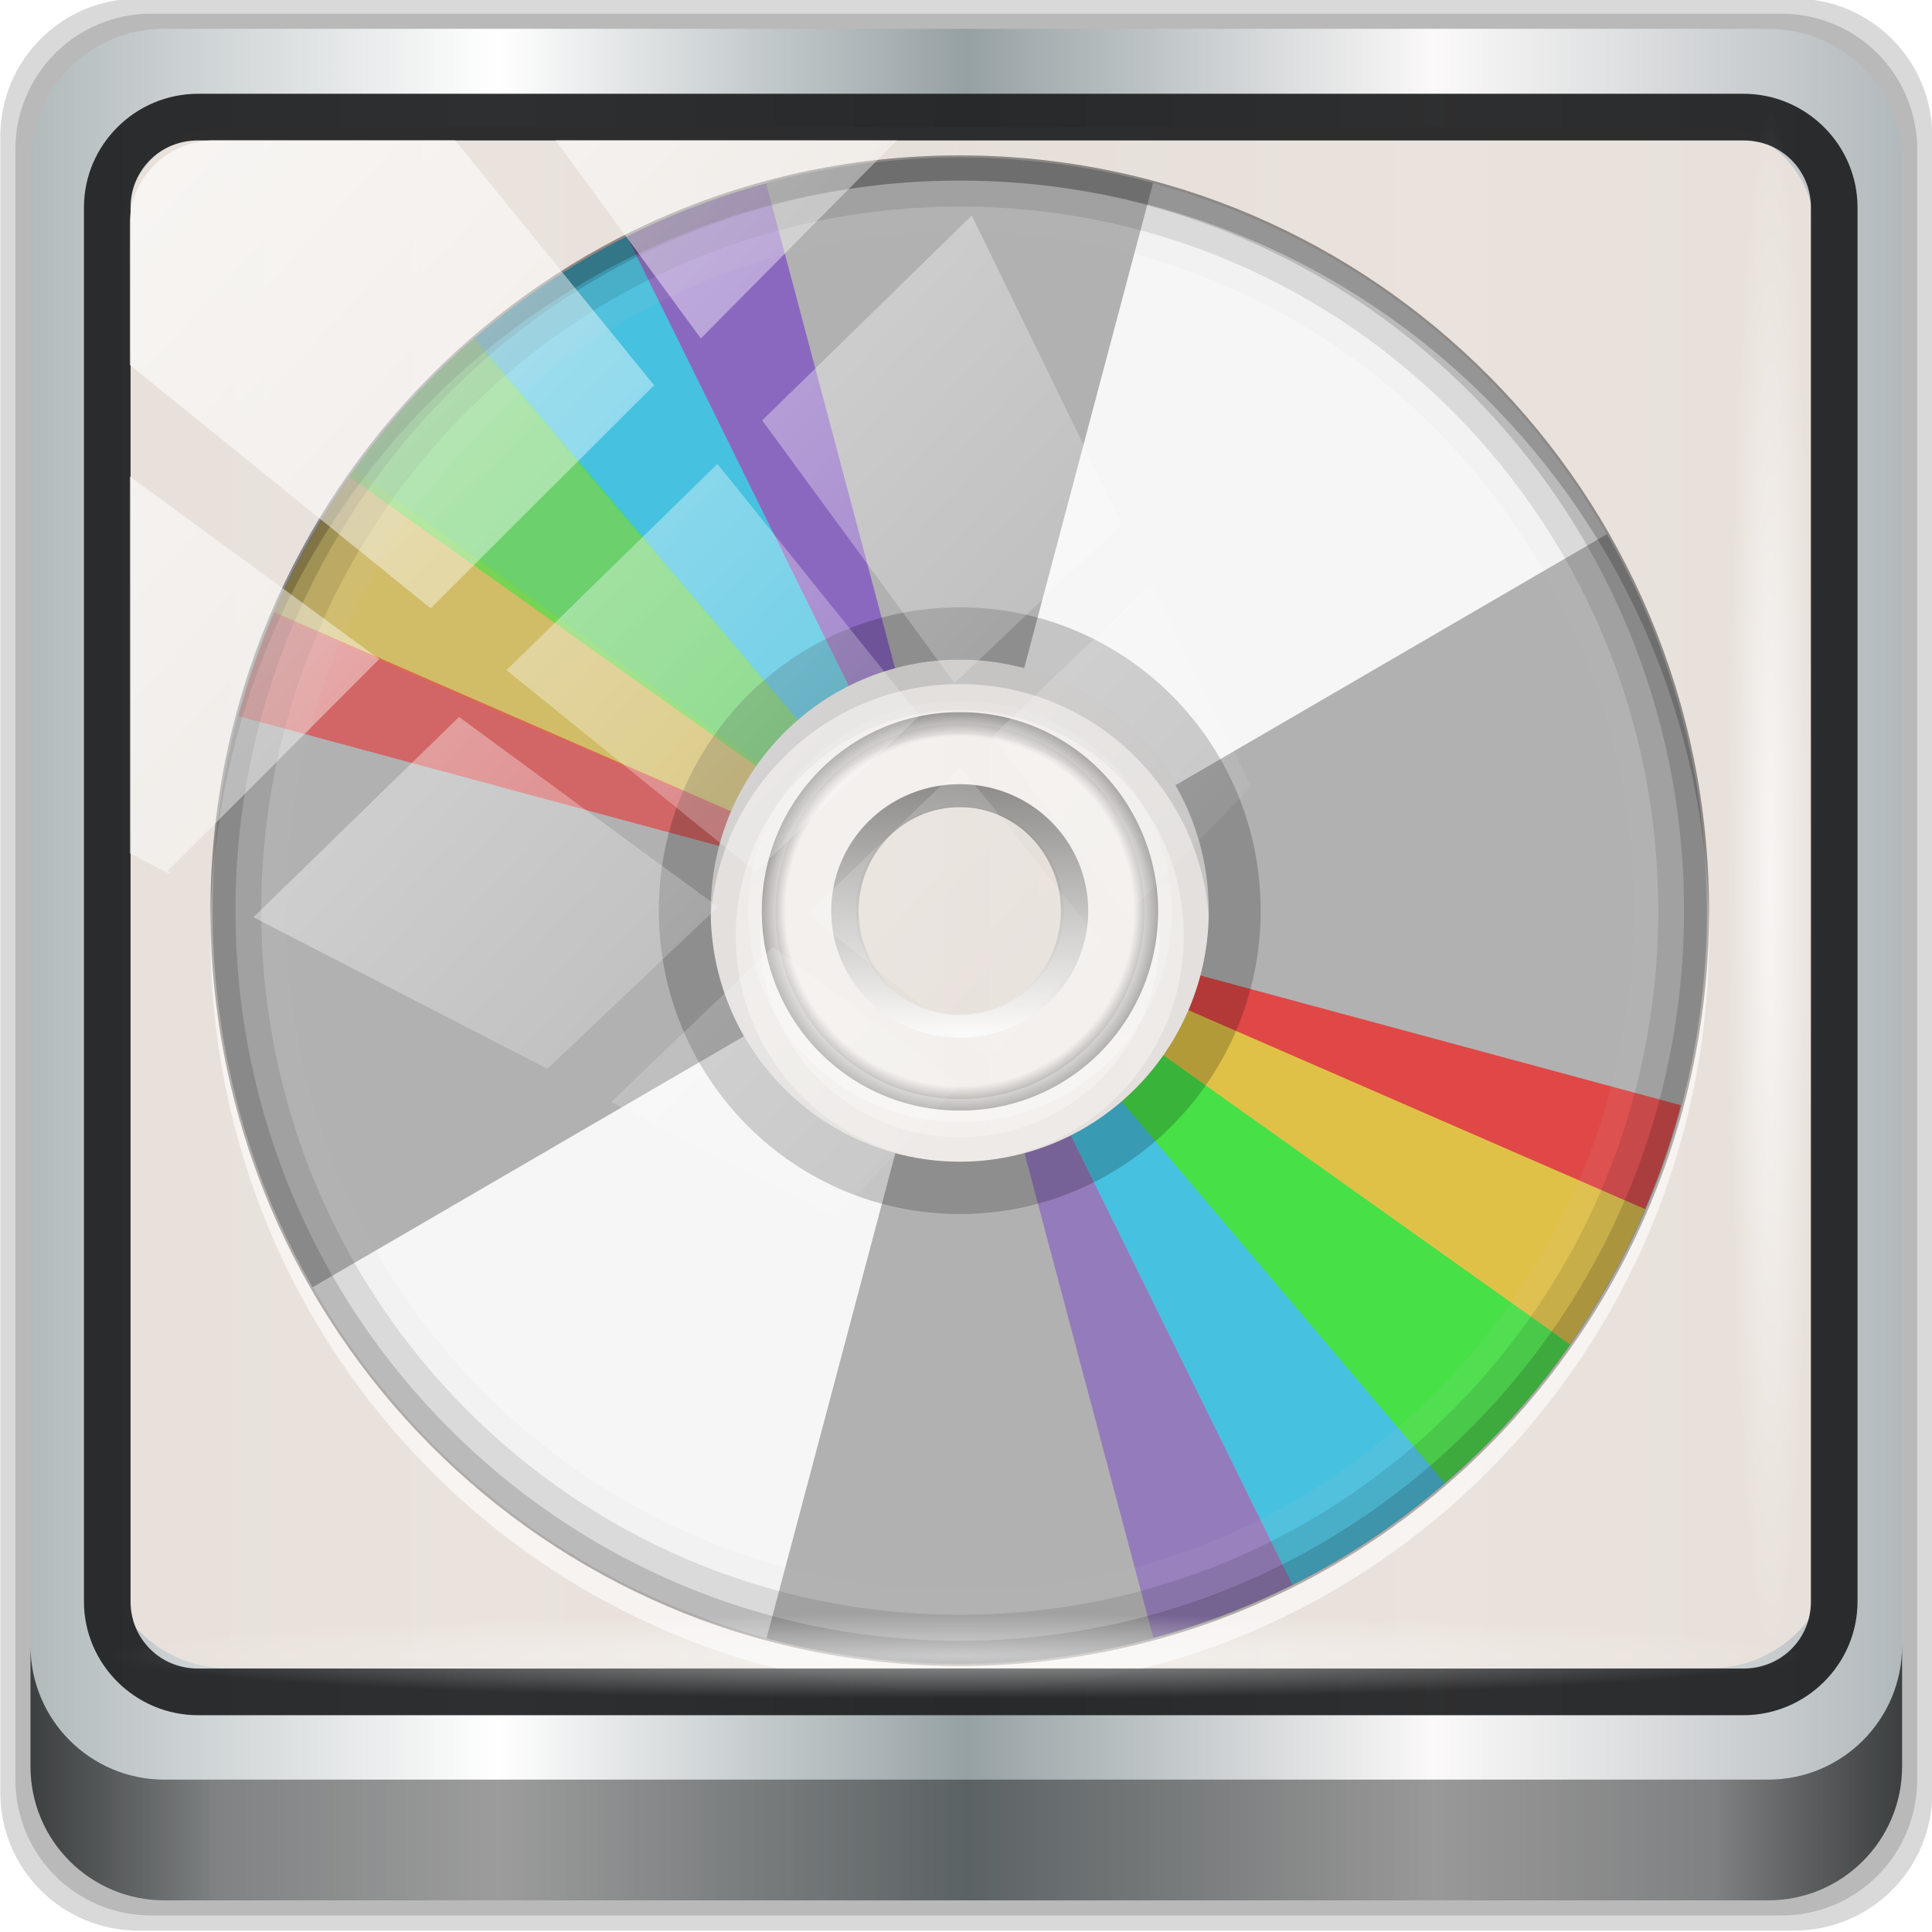 <?xml version="1.0" encoding="UTF-8" standalone="no"?>
<!-- Created with Inkscape (http://www.inkscape.org/) -->

<svg
   xmlns:dc="http://purl.org/dc/elements/1.1/"
   xmlns:cc="http://creativecommons.org/ns#"
   xmlns:rdf="http://www.w3.org/1999/02/22-rdf-syntax-ns#"
   xmlns:svg="http://www.w3.org/2000/svg"
   xmlns="http://www.w3.org/2000/svg"
   xmlns:xlink="http://www.w3.org/1999/xlink"
   xmlns:sodipodi="http://sodipodi.sourceforge.net/DTD/sodipodi-0.dtd"
   xmlns:inkscape="http://www.inkscape.org/namespaces/inkscape"
   width="96"
   height="96"
   id="svg5023"
   version="1.1"
   inkscape:version="0.92.2 5c3e80d, 2017-08-06"
   sodipodi:docname="blank-cd.svg">
  <defs
     id="defs5025">
    <linearGradient
       id="linearGradient5700">
      <stop
         id="stop5702"
         offset="0"
         style="stop-color:#ffffff;stop-opacity:0;" />
      <stop
         style="stop-color:#ffffff;stop-opacity:0.851;"
         offset="0.037"
         id="stop5704" />
      <stop
         id="stop5706"
         offset="0.065"
         style="stop-color:#ffffff;stop-opacity:0;" />
      <stop
         style="stop-color:#ffffff;stop-opacity:0;"
         offset="0.945"
         id="stop5712" />
      <stop
         style="stop-color:#ffffff;stop-opacity:0.851;"
         offset="0.966"
         id="stop5710" />
      <stop
         id="stop5708"
         offset="1"
         style="stop-color:#ffffff;stop-opacity:0;" />
    </linearGradient>
    <linearGradient
       inkscape:collect="always"
       xlink:href="#linearGradient3888-8-4-8-4-6-9-0-8-7-9"
       id="linearGradient4987"
       gradientUnits="userSpaceOnUse"
       gradientTransform="matrix(1.186,0,0,1.205,-42.22,-49.04)"
       x1="62"
       y1="8"
       x2="62"
       y2="68" />
    <linearGradient
       inkscape:collect="always"
       id="linearGradient3888-8-4-8-4-6-9-0-8-7-9">
      <stop
         style="stop-color:#ffffff;stop-opacity:1;"
         offset="0"
         id="stop3890-4-7-9-5-7-0-8-8-8-6" />
      <stop
         style="stop-color:#ffffff;stop-opacity:0;"
         offset="1"
         id="stop3892-5-8-2-8-3-3-3-06-4-4" />
    </linearGradient>
    <linearGradient
       id="linearGradient3921">
      <stop
         style="stop-color:#2cd5ff;stop-opacity:1;"
         offset="0"
         id="stop3923" />
      <stop
         style="stop-color:#004c75;stop-opacity:1;"
         offset="1"
         id="stop3925" />
    </linearGradient>
    <radialGradient
       inkscape:collect="always"
       xlink:href="#linearGradient4948"
       id="radialGradient4954"
       cx="48.944"
       cy="88.449"
       fx="48.944"
       fy="88.449"
       r="42.472"
       gradientTransform="matrix(1.067,0,0,0.038,-36.704,40.652)"
       gradientUnits="userSpaceOnUse" />
    <linearGradient
       inkscape:collect="always"
       id="linearGradient4948">
      <stop
         style="stop-color:#ffffff;stop-opacity:1;"
         offset="0"
         id="stop4950" />
      <stop
         style="stop-color:#ffffff;stop-opacity:0;"
         offset="1"
         id="stop4952" />
    </linearGradient>
    <linearGradient
       id="linearGradient4091-0-3-0-7">
      <stop
         style="stop-color:#ffffff;stop-opacity:1;"
         offset="0"
         id="stop4093-3-6-4-2" />
      <stop
         id="stop4099-6-1-8-3"
         offset="0.8"
         style="stop-color:#ffffff;stop-opacity:1;" />
      <stop
         style="stop-color:#ffffff;stop-opacity:0;"
         offset="1"
         id="stop4095-1-0-7-9" />
    </linearGradient>
    <linearGradient
       id="linearGradient3832-0-6-1-1">
      <stop
         style="stop-color:#000000;stop-opacity:1;"
         offset="0"
         id="stop3834-6-3-7-1" />
      <stop
         id="stop3872-2-4"
         offset="0.1"
         style="stop-color:#000000;stop-opacity:0.588;" />
      <stop
         style="stop-color:#000000;stop-opacity:0.588;"
         offset="0.9"
         id="stop3844-6-2-7-6" />
      <stop
         style="stop-color:#000000;stop-opacity:1;"
         offset="1"
         id="stop3836-5-0-2-9" />
    </linearGradient>
    <linearGradient
       inkscape:collect="always"
       xlink:href="#linearGradient6139-0"
       id="linearGradient3923"
       x1="6"
       y1="47"
       x2="90"
       y2="47"
       gradientUnits="userSpaceOnUse" />
    <linearGradient
       id="linearGradient6139-0">
      <stop
         id="stop6141-2"
         offset="0"
         style="stop-color:#b7b7b7;stop-opacity:1;" />
      <stop
         style="stop-color:#ffffff;stop-opacity:1;"
         offset="0.25"
         id="stop6151-0" />
      <stop
         style="stop-color:#9d9d9d;stop-opacity:1;"
         offset="0.5"
         id="stop6147-1" />
      <stop
         id="stop6149-4"
         offset="0.75"
         style="stop-color:#fafafa;stop-opacity:1;" />
      <stop
         id="stop6143-4"
         offset="1"
         style="stop-color:#b7b7b7;stop-opacity:1;" />
    </linearGradient>
    <linearGradient
       inkscape:collect="always"
       xlink:href="#linearGradient5700"
       id="linearGradient5698"
       gradientUnits="userSpaceOnUse"
       gradientTransform="matrix(1.135,0,0,1.134,-145.94,-34.869)"
       x1="6"
       y1="47"
       x2="90"
       y2="47" />
    <radialGradient
       inkscape:collect="always"
       xlink:href="#linearGradient3832-0-6-1-1-0"
       id="radialGradient4077-8"
       gradientUnits="userSpaceOnUse"
       cx="70.373"
       cy="79.209"
       fx="70.373"
       fy="79.209"
       r="2.791" />
    <linearGradient
       id="linearGradient3832-0-6-1-1-0">
      <stop
         style="stop-color:#000000;stop-opacity:1;"
         offset="0"
         id="stop3834-6-3-7-1-0" />
      <stop
         id="stop3872-2-4-2"
         offset="0.1"
         style="stop-color:#000000;stop-opacity:0.588;" />
      <stop
         style="stop-color:#000000;stop-opacity:0.588;"
         offset="0.9"
         id="stop3844-6-2-7-6-9" />
      <stop
         style="stop-color:#000000;stop-opacity:1;"
         offset="1"
         id="stop3836-5-0-2-9-5" />
    </linearGradient>
    <linearGradient
       x1="18"
       y1="72"
       x2="30"
       y2="72"
       id="linearGradient4048"
       xlink:href="#linearGradient4042"
       gradientUnits="userSpaceOnUse"
       gradientTransform="translate(-96,-48)" />
    <linearGradient
       id="linearGradient4042">
      <stop
         id="stop4044"
         style="stop-color:#ff9800;stop-opacity:1"
         offset="0" />
      <stop
         id="stop4046"
         style="stop-color:#ff4600;stop-opacity:1"
         offset="1" />
    </linearGradient>
    <linearGradient
       x1="24"
       y1="62"
       x2="24"
       y2="75"
       id="linearGradient4040"
       xlink:href="#linearGradient4034"
       gradientUnits="userSpaceOnUse" />
    <linearGradient
       id="linearGradient4034">
      <stop
         id="stop4036"
         style="stop-color:#ffffff;stop-opacity:1"
         offset="0" />
      <stop
         id="stop4038"
         style="stop-color:#ffffff;stop-opacity:0"
         offset="1" />
    </linearGradient>
    <linearGradient
       x1="18"
       y1="72"
       x2="30"
       y2="72"
       id="linearGradient4136"
       xlink:href="#linearGradient4180"
       gradientUnits="userSpaceOnUse"
       gradientTransform="translate(-96,-48)" />
    <linearGradient
       id="linearGradient4180">
      <stop
         id="stop4182"
         style="stop-color:#008eca;stop-opacity:1"
         offset="0" />
      <stop
         id="stop4184"
         style="stop-color:#35c3ff;stop-opacity:1"
         offset="1" />
    </linearGradient>
    <linearGradient
       x1="24"
       y1="62"
       x2="24"
       y2="75"
       id="linearGradient4138"
       xlink:href="#linearGradient4034"
       gradientUnits="userSpaceOnUse" />
    <linearGradient
       id="linearGradient3462">
      <stop
         id="stop3464"
         style="stop-color:#ffffff;stop-opacity:1"
         offset="0" />
      <stop
         id="stop3466"
         style="stop-color:#ffffff;stop-opacity:0"
         offset="1" />
    </linearGradient>
    <linearGradient
       x1="18"
       y1="72"
       x2="32"
       y2="72"
       id="linearGradient4156"
       xlink:href="#linearGradient4192"
       gradientUnits="userSpaceOnUse"
       gradientTransform="translate(-96,-48)" />
    <linearGradient
       id="linearGradient4192">
      <stop
         id="stop4194"
         style="stop-color:#ffdb5b;stop-opacity:1"
         offset="0" />
      <stop
         id="stop4196"
         style="stop-color:#26a4bc;stop-opacity:1"
         offset="1" />
    </linearGradient>
    <linearGradient
       x1="24"
       y1="62"
       x2="24"
       y2="75"
       id="linearGradient4158"
       xlink:href="#linearGradient4034"
       gradientUnits="userSpaceOnUse" />
    <linearGradient
       id="linearGradient3473">
      <stop
         id="stop3475"
         style="stop-color:#ffffff;stop-opacity:1"
         offset="0" />
      <stop
         id="stop3477"
         style="stop-color:#ffffff;stop-opacity:0"
         offset="1" />
    </linearGradient>
    <linearGradient
       x1="18"
       y1="72"
       x2="30"
       y2="72"
       id="linearGradient4176"
       xlink:href="#linearGradient4186"
       gradientUnits="userSpaceOnUse"
       gradientTransform="translate(-96,-48)" />
    <linearGradient
       id="linearGradient4186">
      <stop
         id="stop4188"
         style="stop-color:#a535c0;stop-opacity:1"
         offset="0" />
      <stop
         id="stop4190"
         style="stop-color:#732586;stop-opacity:1"
         offset="1" />
    </linearGradient>
    <linearGradient
       x1="24"
       y1="62"
       x2="24"
       y2="75"
       id="linearGradient4178"
       xlink:href="#linearGradient4034"
       gradientUnits="userSpaceOnUse" />
    <linearGradient
       id="linearGradient3484">
      <stop
         id="stop3486"
         style="stop-color:#ffffff;stop-opacity:1"
         offset="0" />
      <stop
         id="stop3488"
         style="stop-color:#ffffff;stop-opacity:0"
         offset="1" />
    </linearGradient>
    <linearGradient
       x1="18"
       y1="72"
       x2="30"
       y2="72"
       id="linearGradient4262"
       xlink:href="#linearGradient4364"
       gradientUnits="userSpaceOnUse"
       gradientTransform="translate(-96,-48)" />
    <linearGradient
       id="linearGradient4364">
      <stop
         id="stop4366"
         style="stop-color:#cccccc;stop-opacity:1"
         offset="0" />
      <stop
         id="stop4368"
         style="stop-color:#1a1a1a;stop-opacity:1"
         offset="1" />
    </linearGradient>
    <linearGradient
       x1="24"
       y1="62"
       x2="24"
       y2="75"
       id="linearGradient4264"
       xlink:href="#linearGradient4034"
       gradientUnits="userSpaceOnUse" />
    <linearGradient
       id="linearGradient3495">
      <stop
         id="stop3497"
         style="stop-color:#ffffff;stop-opacity:1"
         offset="0" />
      <stop
         id="stop3499"
         style="stop-color:#ffffff;stop-opacity:0"
         offset="1" />
    </linearGradient>
    <linearGradient
       x1="18"
       y1="72"
       x2="30"
       y2="72"
       id="linearGradient4266"
       xlink:href="#linearGradient4358"
       gradientUnits="userSpaceOnUse"
       gradientTransform="translate(-96,-48)" />
    <linearGradient
       id="linearGradient4358">
      <stop
         id="stop4360"
         style="stop-color:#71c837;stop-opacity:1"
         offset="0" />
      <stop
         id="stop4362"
         style="stop-color:#447821;stop-opacity:1"
         offset="1" />
    </linearGradient>
    <linearGradient
       x1="24"
       y1="62"
       x2="24"
       y2="75"
       id="linearGradient4268"
       xlink:href="#linearGradient4034"
       gradientUnits="userSpaceOnUse" />
    <linearGradient
       id="linearGradient3506">
      <stop
         id="stop3508"
         style="stop-color:#ffffff;stop-opacity:1"
         offset="0" />
      <stop
         id="stop3510"
         style="stop-color:#ffffff;stop-opacity:0"
         offset="1" />
    </linearGradient>
    <linearGradient
       x1="18"
       y1="72"
       x2="30"
       y2="72"
       id="linearGradient4270"
       xlink:href="#linearGradient4370"
       gradientUnits="userSpaceOnUse"
       gradientTransform="translate(-96,-48)" />
    <linearGradient
       id="linearGradient4370">
      <stop
         id="stop4372"
         style="stop-color:#2a7fff;stop-opacity:1"
         offset="0" />
      <stop
         id="stop4374"
         style="stop-color:#003380;stop-opacity:1"
         offset="1" />
    </linearGradient>
    <linearGradient
       x1="24"
       y1="62"
       x2="24"
       y2="75"
       id="linearGradient4272"
       xlink:href="#linearGradient4034"
       gradientUnits="userSpaceOnUse" />
    <linearGradient
       id="linearGradient3517">
      <stop
         id="stop3519"
         style="stop-color:#ffffff;stop-opacity:1"
         offset="0" />
      <stop
         id="stop3521"
         style="stop-color:#ffffff;stop-opacity:0"
         offset="1" />
    </linearGradient>
    <linearGradient
       x1="18"
       y1="72"
       x2="30"
       y2="72"
       id="linearGradient4274"
       xlink:href="#linearGradient4042"
       gradientUnits="userSpaceOnUse"
       gradientTransform="translate(-96,-48)" />
    <linearGradient
       id="linearGradient3524">
      <stop
         id="stop3526"
         style="stop-color:#ff9800;stop-opacity:1"
         offset="0" />
      <stop
         id="stop3528"
         style="stop-color:#ff4600;stop-opacity:1"
         offset="1" />
    </linearGradient>
    <linearGradient
       x1="24"
       y1="62"
       x2="24"
       y2="75"
       id="linearGradient4276"
       xlink:href="#linearGradient4034"
       gradientUnits="userSpaceOnUse" />
    <linearGradient
       id="linearGradient3531">
      <stop
         id="stop3533"
         style="stop-color:#ffffff;stop-opacity:1"
         offset="0" />
      <stop
         id="stop3535"
         style="stop-color:#ffffff;stop-opacity:0"
         offset="1" />
    </linearGradient>
    <linearGradient
       x1="18"
       y1="72"
       x2="30"
       y2="72"
       id="linearGradient4342"
       xlink:href="#linearGradient4180"
       gradientUnits="userSpaceOnUse"
       gradientTransform="translate(-96,-48)" />
    <linearGradient
       id="linearGradient3538">
      <stop
         id="stop3540"
         style="stop-color:#008eca;stop-opacity:1"
         offset="0" />
      <stop
         id="stop3542"
         style="stop-color:#35c3ff;stop-opacity:1"
         offset="1" />
    </linearGradient>
    <linearGradient
       x1="24"
       y1="62"
       x2="24"
       y2="75"
       id="linearGradient4344"
       xlink:href="#linearGradient4034"
       gradientUnits="userSpaceOnUse" />
    <linearGradient
       id="linearGradient3545">
      <stop
         id="stop3547"
         style="stop-color:#ffffff;stop-opacity:1"
         offset="0" />
      <stop
         id="stop3549"
         style="stop-color:#ffffff;stop-opacity:0"
         offset="1" />
    </linearGradient>
    <linearGradient
       x1="18"
       y1="72"
       x2="30"
       y2="72"
       id="linearGradient4346"
       xlink:href="#linearGradient4376"
       gradientUnits="userSpaceOnUse"
       gradientTransform="translate(-96,-48)" />
    <linearGradient
       id="linearGradient4376">
      <stop
         id="stop4378"
         style="stop-color:#deaa87;stop-opacity:1"
         offset="0" />
      <stop
         id="stop4380"
         style="stop-color:#784421;stop-opacity:1"
         offset="1" />
    </linearGradient>
    <linearGradient
       x1="24"
       y1="62"
       x2="24"
       y2="75"
       id="linearGradient4348"
       xlink:href="#linearGradient4034"
       gradientUnits="userSpaceOnUse" />
    <linearGradient
       id="linearGradient3556">
      <stop
         id="stop3558"
         style="stop-color:#ffffff;stop-opacity:1"
         offset="0" />
      <stop
         id="stop3560"
         style="stop-color:#ffffff;stop-opacity:0"
         offset="1" />
    </linearGradient>
    <linearGradient
       x1="18"
       y1="72"
       x2="30"
       y2="72"
       id="linearGradient4350"
       xlink:href="#linearGradient4364"
       gradientUnits="userSpaceOnUse"
       gradientTransform="translate(-96,-48)" />
    <linearGradient
       id="linearGradient3563">
      <stop
         id="stop3565"
         style="stop-color:#cccccc;stop-opacity:1"
         offset="0" />
      <stop
         id="stop3567"
         style="stop-color:#1a1a1a;stop-opacity:1"
         offset="1" />
    </linearGradient>
    <linearGradient
       x1="24"
       y1="62"
       x2="24"
       y2="75"
       id="linearGradient4352"
       xlink:href="#linearGradient4034"
       gradientUnits="userSpaceOnUse" />
    <linearGradient
       id="linearGradient3570">
      <stop
         id="stop3572"
         style="stop-color:#ffffff;stop-opacity:1"
         offset="0" />
      <stop
         id="stop3574"
         style="stop-color:#ffffff;stop-opacity:0"
         offset="1" />
    </linearGradient>
    <linearGradient
       x1="18"
       y1="72"
       x2="32"
       y2="72"
       id="linearGradient4156-4"
       xlink:href="#linearGradient4192-3"
       gradientUnits="userSpaceOnUse"
       gradientTransform="translate(-96,-48)" />
    <linearGradient
       id="linearGradient4192-3">
      <stop
         id="stop4194-3"
         style="stop-color:#ffdb5b;stop-opacity:1"
         offset="0" />
      <stop
         id="stop4196-5"
         style="stop-color:#26a4bc;stop-opacity:1"
         offset="1" />
    </linearGradient>
    <linearGradient
       x1="24"
       y1="62"
       x2="24"
       y2="75"
       id="linearGradient4158-1"
       xlink:href="#linearGradient4034-6"
       gradientUnits="userSpaceOnUse" />
    <linearGradient
       id="linearGradient4034-6">
      <stop
         id="stop4036-6"
         style="stop-color:#ffffff;stop-opacity:1"
         offset="0" />
      <stop
         id="stop4038-4"
         style="stop-color:#ffffff;stop-opacity:0"
         offset="1" />
    </linearGradient>
    <radialGradient
       inkscape:collect="always"
       xlink:href="#linearGradient4042"
       id="radialGradient4556"
       cx="14.693"
       cy="0.381"
       fx="14.693"
       fy="0.381"
       r="45.056"
       gradientTransform="matrix(1,0,0,0.936,0,2.425)"
       gradientUnits="userSpaceOnUse" />
    <linearGradient
       inkscape:collect="always"
       xlink:href="#linearGradient3362"
       id="linearGradient3366"
       gradientUnits="userSpaceOnUse"
       x1="25.22"
       y1="61.922"
       x2="94.568"
       y2="61.922" />
    <linearGradient
       id="linearGradient3362">
      <stop
         id="stop3364"
         style="stop-color:#4d4d4d;stop-opacity:1"
         offset="0" />
      <stop
         id="stop3366"
         style="stop-color:#ffffff;stop-opacity:1"
         offset="1" />
    </linearGradient>
    <radialGradient
       inkscape:collect="always"
       xlink:href="#linearGradient3342"
       id="radialGradient3368"
       gradientUnits="userSpaceOnUse"
       gradientTransform="matrix(1,0,0,0.838,0,10.06)"
       cx="59.894"
       cy="61.922"
       fx="59.894"
       fy="61.922"
       r="33.714" />
    <linearGradient
       id="linearGradient3342">
      <stop
         id="stop3344"
         style="stop-color:#000000;stop-opacity:0"
         offset="0" />
      <stop
         id="stop3350"
         style="stop-color:#000000;stop-opacity:0"
         offset="0.85" />
      <stop
         id="stop3346"
         style="stop-color:#000000;stop-opacity:1"
         offset="1" />
    </linearGradient>
    <linearGradient
       inkscape:collect="always"
       xlink:href="#linearGradient3330"
       id="linearGradient3370"
       gradientUnits="userSpaceOnUse"
       x1="26.18"
       y1="61.922"
       x2="93.608"
       y2="61.922" />
    <linearGradient
       id="linearGradient3330">
      <stop
         id="stop3332"
         style="stop-color:#ffffff;stop-opacity:0.203"
         offset="0" />
      <stop
         id="stop3334"
         style="stop-color:#ffffff;stop-opacity:0.68"
         offset="1" />
    </linearGradient>
    <clipPath
       id="clipPath4031">
      <path
         d="M 48,32 C 28.118,32 12,48.118 12,68 12,87.882 28.118,104 48,104 67.882,104 84,87.882 84,68 84,48.118 67.882,32 48,32 z m 0,24 c 6.627,0 12,5.373 12,12 0,6.627 -5.373,12 -12,12 -6.627,0 -12,-5.373 -12,-12 0,-6.627 5.373,-12 12,-12 z"
         inkscape:connector-curvature="0"
         id="path4033"
         style="fill:#bbb1bf;fill-opacity:1;stroke:none" />
    </clipPath>
    <filter
       x="-0.19"
       y="-0.171"
       width="1.381"
       height="1.341"
       color-interpolation-filters="sRGB"
       id="filter4035">
      <feGaussianBlur
         id="feGaussianBlur4037"
         stdDeviation="4.948" />
    </filter>
    <clipPath
       id="clipPath4187">
      <path
         d="m 48,102 c -19.882,0 -36,16.118 -36,36 0,19.882 16.118,36 36,36 19.882,0 36,-16.118 36,-36 0,-19.882 -16.118,-36 -36,-36 z m 0,24 c 6.627,0 12,5.373 12,12 0,6.627 -5.373,12 -12,12 -6.627,0 -12,-5.373 -12,-12 0,-6.627 5.373,-12 12,-12 z"
         inkscape:connector-curvature="0"
         id="path4189"
         style="fill:#bbb1bf;fill-opacity:1;stroke:none" />
    </clipPath>
    <filter
       x="-0.18"
       y="-0.18"
       width="1.36"
       height="1.36"
       color-interpolation-filters="sRGB"
       id="filter4195">
      <feGaussianBlur
         id="feGaussianBlur4197"
         stdDeviation="5.216" />
    </filter>
    <linearGradient
       inkscape:collect="always"
       xlink:href="#linearGradient6139-0-3"
       id="linearGradient4071"
       gradientUnits="userSpaceOnUse"
       gradientTransform="matrix(1.107,0,0,1.107,-4.994,-3.621)"
       x1="6"
       y1="47"
       x2="90"
       y2="47" />
    <linearGradient
       id="linearGradient6139-0-3">
      <stop
         id="stop6141-2-6"
         offset="0"
         style="stop-color:#b2babc;stop-opacity:1" />
      <stop
         style="stop-color:#ffffff;stop-opacity:1;"
         offset="0.25"
         id="stop6151-0-7" />
      <stop
         style="stop-color:#96a1a4;stop-opacity:1"
         offset="0.5"
         id="stop6147-1-5" />
      <stop
         id="stop6149-4-3"
         offset="0.75"
         style="stop-color:#fbf9f9;stop-opacity:1;" />
      <stop
         id="stop6143-4-5"
         offset="1"
         style="stop-color:#b2b9bc;stop-opacity:1" />
    </linearGradient>
    <linearGradient
       gradientTransform="translate(0.149,0.415)"
       inkscape:collect="always"
       xlink:href="#linearGradient3832-0-6-1-1"
       id="linearGradient4129"
       x1="1.5"
       y1="88.172"
       x2="94.5"
       y2="88.172"
       gradientUnits="userSpaceOnUse" />
    <radialGradient
       inkscape:collect="always"
       xlink:href="#linearGradient3888-8-4-8-4-6-9-0-8-7-9"
       id="radialGradient7462"
       gradientUnits="userSpaceOnUse"
       gradientTransform="matrix(0.975,0,0,0.049,34.048,80.582)"
       cx="13.948"
       cy="44.893"
       fx="13.948"
       fy="44.893"
       r="43.199" />
    <radialGradient
       inkscape:collect="always"
       xlink:href="#linearGradient3888-8-4-8-4-6-9-0-8-7-9"
       id="radialGradient7464"
       gradientUnits="userSpaceOnUse"
       gradientTransform="matrix(0.888,0,0,0.049,31.96,-90.317)"
       cx="13.948"
       cy="44.893"
       fx="13.948"
       fy="44.893"
       r="43.199" />
    <linearGradient
       inkscape:collect="always"
       xlink:href="#linearGradient3888-8-4-8-4-6-9-0-8-7-9"
       id="linearGradient4767"
       gradientUnits="userSpaceOnUse"
       x1="2.771"
       y1="-28.642"
       x2="50.528"
       y2="14.514" />
    <clipPath
       id="clipPath4156-4-1"
       clipPathUnits="userSpaceOnUse">
      <path
         inkscape:connector-curvature="0"
         id="path4158-0-8"
         d="m 27.046,-55.695 -14.214,13.321 h 0.061 l 15.653,21.771 10.231,-10.546 C 38.562,-32.302 27.468,-54.819 27.046,-55.695 Z M 9.647,-39.383 -5.241,-25.321 15.988,-7.806 26.372,-18.383 Z m 31.491,12.951 -9.741,9.714 8.945,12.458 7.781,-7.555 z m -49.84,4.379 -13.754,12.982 26.283,13.846 0.061,-0.062 -0.123,-0.062 L 13.599,-5.401 -8.702,-22.053 Z m 38.015,7.401 -9.803,9.775 11.579,9.559 7.628,-7.401 -8.669,-11.009 z m 20.187,5.674 -7.383,7.216 6.188,8.542 5.82,-6.137 z m -32.195,6.322 -9.557,9.498 13.662,7.185 7.934,-7.678 z m 23.312,2.374 -7.107,6.938 8.363,6.907 5.361,-5.674 -0.061,-0.092 -0.092,0.123 -6.464,-8.203 z m -8.73,8.542 -7.505,7.339 10.354,5.458 c 1.397,-1.321 5.675,-6.123 5.851,-6.322 z"
         style="opacity:0.6;fill:#ffffff;fill-opacity:1;stroke:none" />
    </clipPath>
    <linearGradient
       id="ButtonShadow-16"
       gradientTransform="scale(1.006,0.994)"
       x1="45.448"
       y1="92.54"
       x2="45.448"
       y2="7.017"
       gradientUnits="userSpaceOnUse">
      <stop
         style="stop-color:#000000;stop-opacity:1;"
         offset="0"
         id="stop3750-6" />
      <stop
         style="stop-color:#000000;stop-opacity:0.588;"
         offset="1"
         id="stop3752-4" />
    </linearGradient>
    <clipPath
       clipPathUnits="userSpaceOnUse"
       id="clipPath4355-7">
      <rect
         style="fill:#ffffff;fill-opacity:1;fill-rule:nonzero;stroke:none"
         id="rect4357-5"
         width="84"
         height="80"
         x="6"
         y="6"
         rx="6"
         ry="6" />
    </clipPath>
    <clipPath
       clipPathUnits="userSpaceOnUse"
       id="clipPath4355-9">
      <rect
         style="fill:#ffffff;fill-opacity:1;fill-rule:nonzero;stroke:none"
         id="rect4357-1"
         width="84"
         height="80"
         x="6"
         y="6"
         rx="6"
         ry="6" />
    </clipPath>
    <clipPath
       clipPathUnits="userSpaceOnUse"
       id="clipPath4355-1">
      <rect
         style="fill:#ffffff;fill-opacity:1;fill-rule:nonzero;stroke:none"
         id="rect4357-9"
         width="84"
         height="80"
         x="6"
         y="6"
         rx="6"
         ry="6" />
    </clipPath>
    <clipPath
       clipPathUnits="userSpaceOnUse"
       id="clipPath3943-52-0">
      <path
         id="path3945-4-1"
         d="m 69.781,20.844 -5,3.438 c 5.587,5.537 9,13.328 9,21.812 0,8.434 -3.377,16.096 -8.906,21.625 l 5,3.438 C 76.078,64.576 80,55.844 80,46.094 c 2e-6,-9.797 -3.963,-18.66 -10.219,-25.25 z M 40,24.062 28.906,36.219 H 21.5 c -0.823,0 -1.5,0.677 -1.5,1.5 v 1 14.844 1 c 0,0.823 0.684,1.61 1.5,1.5 h 7.406 L 40,68 V 66 26.062 Z m 20.594,3.281 -5,3.438 L 55.5,30.875 c 3.938,3.89 6.406,9.25 6.406,15.219 0,5.921 -2.43,11.148 -6.312,15.031 l 0.094,0.094 5.094,3.438 c 4.475,-4.908 7.25,-11.402 7.25,-18.562 0,-7.231 -2.879,-13.831 -7.438,-18.75 z m -9.25,6.5 -5.219,3.625 c 2.222,2.218 3.719,5.24 3.719,8.625 0,3.337 -1.459,6.228 -3.625,8.438 l 5.219,3.625 c 2.822,-3.237 4.531,-7.434 4.531,-12.062 0,-4.673 -1.754,-9.001 -4.625,-12.25 z"
         style="color:#000000;display:inline;overflow:visible;visibility:visible;opacity:0.8;fill:#ff00ff;fill-opacity:1;fill-rule:nonzero;stroke:none;stroke-width:1;marker:none;enable-background:accumulate"
         inkscape:connector-curvature="0" />
    </clipPath>
    <radialGradient
       inkscape:collect="always"
       xlink:href="#linearGradient3342"
       id="radialGradient3481"
       gradientUnits="userSpaceOnUse"
       gradientTransform="matrix(1,0,0,0.838,0,10.06)"
       cx="59.894"
       cy="61.922"
       fx="59.894"
       fy="61.922"
       r="33.714" />
    <clipPath
       id="clipPath4031-1">
      <path
         d="M 48,32 C 28.118,32 12,48.118 12,68 12,87.882 28.118,104 48,104 67.882,104 84,87.882 84,68 84,48.118 67.882,32 48,32 Z m 0,24 c 6.627,0 12,5.373 12,12 0,6.627 -5.373,12 -12,12 -6.627,0 -12,-5.373 -12,-12 0,-6.627 5.373,-12 12,-12 z"
         inkscape:connector-curvature="0"
         id="path4033-8"
         style="fill:#bbb1bf;fill-opacity:1;stroke:none" />
    </clipPath>
    <filter
       style="color-interpolation-filters:sRGB"
       x="-0.19"
       y="-0.171"
       width="1.381"
       height="1.341"
       id="filter4035-7">
      <feGaussianBlur
         id="feGaussianBlur4037-9"
         stdDeviation="4.948" />
    </filter>
    <clipPath
       id="clipPath4187-2">
      <path
         d="m 48,102 c -19.882,0 -36,16.118 -36,36 0,19.882 16.118,36 36,36 19.882,0 36,-16.118 36,-36 0,-19.882 -16.118,-36 -36,-36 z m 0,24 c 6.627,0 12,5.373 12,12 0,6.627 -5.373,12 -12,12 -6.627,0 -12,-5.373 -12,-12 0,-6.627 5.373,-12 12,-12 z"
         inkscape:connector-curvature="0"
         id="path4189-0"
         style="fill:#bbb1bf;fill-opacity:1;stroke:none" />
    </clipPath>
    <filter
       style="color-interpolation-filters:sRGB"
       x="-0.18"
       y="-0.18"
       width="1.36"
       height="1.36"
       id="filter4195-2">
      <feGaussianBlur
         id="feGaussianBlur4197-3"
         stdDeviation="5.216" />
    </filter>
  </defs>
  <sodipodi:namedview
     id="base"
     pagecolor="#ffffff"
     bordercolor="#666666"
     borderopacity="1.0"
     inkscape:pageopacity="0.0"
     inkscape:pageshadow="2"
     inkscape:zoom="5.9299929"
     inkscape:cx="54.094442"
     inkscape:cy="39.750475"
     inkscape:current-layer="g2574"
     showgrid="true"
     inkscape:grid-bbox="true"
     inkscape:document-units="px"
     inkscape:window-width="1280"
     inkscape:window-height="976"
     inkscape:window-x="0"
     inkscape:window-y="20"
     inkscape:window-maximized="1" />
  <g
     id="layer1"
     inkscape:label="Layer 1"
     inkscape:groupmode="layer"
     transform="translate(0,80)">
    <g
       id="g5148"
       transform="matrix(1.003,0,0,1.005,33.489,-38.527)">
      <g
         transform="matrix(0.997,0,0,0.995,-33.374,-1062.723)"
         id="layer1-0"
         inkscape:label="Livello 1">
        <g
           id="g2574"
           style="display:inline"
           transform="translate(-0.149,1026.105)">
          <path
             style="display:inline;opacity:0.15;fill:#000000;fill-opacity:1;fill-rule:nonzero;stroke:none"
             d="M 89.292,0.415 H 7.006 c -3.799,0 -6.857,3.058 -6.857,6.857 V 89.558 c 0,3.799 3.058,6.857 6.857,6.857 H 89.292 c 3.799,0 6.857,-3.058 6.857,-6.857 V 7.272 c 0,-3.799 -3.058,-6.857 -6.857,-6.857 z"
             id="path3288"
             inkscape:connector-curvature="0" />
          <path
             inkscape:connector-curvature="0"
             id="path4085"
             d="M 88.649,1.165 H 7.649 c -3.739,0 -6.75,3.01 -6.75,6.75 V 88.915 c 0,3.74 3.011,6.75 6.75,6.75 H 88.649 c 3.74,0 6.75,-3.01 6.75,-6.75 V 7.915 c 0,-3.739 -3.01,-6.75 -6.75,-6.75 z"
             style="display:inline;opacity:0.15;fill:#000000;fill-opacity:1;fill-rule:nonzero;stroke:none" />
          <path
             style="display:inline;fill:url(#linearGradient4071);fill-opacity:1;fill-rule:nonzero;stroke:none"
             d="M 88.006,1.915 H 8.292 c -3.68,0 -6.643,2.963 -6.643,6.643 V 88.272 c 0,3.68 2.963,6.643 6.643,6.643 H 88.006 c 3.68,0 6.643,-2.963 6.643,-6.643 V 8.558 c 0,-3.68 -2.963,-6.643 -6.643,-6.643 z"
             id="rect4251-1"
             inkscape:connector-curvature="0" />
          <path
             style="display:inline;opacity:0.96;fill:#e9e2db;fill-opacity:1;fill-rule:nonzero;stroke:none;stroke-width:1.03"
             d="m 11.39,6.802 c -2.856,0 -5.124,2.288 -5.124,5.171 v 21.427 7.239 39.914 c 1.097,1.684 2.969,2.812 5.124,2.812 h 4.099 65.589 4.099 c 2.155,0 4.027,-1.127 5.124,-2.812 V 40.64 33.401 11.973 c 0,-2.883 -2.268,-5.171 -5.124,-5.171 z"
             id="path3400-6"
             inkscape:connector-curvature="0"
             sodipodi:nodetypes="sscccsccscccsss" />
          <g
             transform="matrix(1.241,0,0,1.251,-11.744,-14.312)"
             id="g3339"
             style="display:inline">
            <path
               inkscape:connector-curvature="0"
               d="m 48,31 c -9.926,0 -18,8.074 -18,18 0,9.926 8.074,18 18,18 9.926,0 18,-8.074 18,-18 0,-9.926 -8.074,-18 -18,-18 z m 0,10 c 4.436,0 8,3.564 8,8 0,4.436 -3.564,8 -8,8 -4.436,0 -8,-3.564 -8,-8 0,-4.436 3.564,-8 8,-8 z"
               id="path3736"
               style="color:#000000;display:inline;overflow:visible;visibility:visible;opacity:0.05;fill:#000000;fill-opacity:1;fill-rule:nonzero;stroke:none;stroke-width:1;marker:none;enable-background:accumulate" />
            <path
               d="m 48,33 c -8.837,0 -16,7.163 -16,16 0,8.837 7.163,16 16,16 8.837,0 16,-7.163 16,-16 0,-8.837 -7.163,-16 -16,-16 z m 0,6 c 5.523,0 10,4.477 10,10 0,5.523 -4.477,10 -10,10 -5.523,0 -10,-4.477 -10,-10 0,-5.523 4.477,-10 10,-10 z"
               inkscape:connector-curvature="0"
               id="path3725"
               style="color:#000000;display:inline;overflow:visible;visibility:visible;opacity:0.3;fill:#000000;fill-opacity:1;fill-rule:nonzero;stroke:none;stroke-width:1;marker:none;enable-background:accumulate" />
            <path
               inkscape:connector-curvature="0"
               d="m 48,31.969 c -9.398,0 -17.031,7.634 -17.031,17.031 0,9.398 7.634,17.031 17.031,17.031 9.398,0 17.031,-7.634 17.031,-17.031 0,-9.398 -7.634,-17.031 -17.031,-17.031 z m 0,8.062 c 4.962,0 8.969,4.007 8.969,8.969 0,4.962 -4.007,8.969 -8.969,8.969 -4.962,0 -8.969,-4.007 -8.969,-8.969 0,-4.962 4.007,-8.969 8.969,-8.969 z"
               id="path3732"
               style="color:#000000;display:inline;overflow:visible;visibility:visible;opacity:0.1;fill:#000000;fill-opacity:1;fill-rule:nonzero;stroke:none;stroke-width:1;marker:none;enable-background:accumulate" />
            <path
               d="m 48,18.085 c -16.522,0 -29.915,13.394 -29.915,29.915 0,16.522 13.394,29.915 29.915,29.915 16.522,0 29.915,-13.394 29.915,-29.915 C 77.915,31.478 64.522,18.085 48,18.085 Z m 0,19.944 c 5.507,0 9.972,4.465 9.972,9.972 0,5.507 -4.465,9.972 -9.972,9.972 -5.507,0 -9.972,-4.465 -9.972,-9.972 0,-5.507 4.465,-9.972 9.972,-9.972 z"
               inkscape:connector-curvature="0"
               id="path3978"
               style="display:inline;fill:#b1b1b1;fill-opacity:1;stroke:none" />
            <path
               d="m 48,38.028 c -5.507,0 -9.972,4.465 -9.972,9.972 0,5.507 4.465,9.972 9.972,9.972 5.507,0 9.972,-4.465 9.972,-9.972 0,-5.507 -4.465,-9.972 -9.972,-9.972 z m 0,5.817 c 2.295,0 4.155,1.86 4.155,4.155 0,2.295 -1.86,4.155 -4.155,4.155 -2.295,0 -4.155,-1.86 -4.155,-4.155 0,-2.295 1.86,-4.155 4.155,-4.155 z"
               inkscape:connector-curvature="0"
               id="path3992"
               style="display:inline;opacity:0.505;fill:#ffffff;fill-opacity:1;stroke:none" />
            <path
               inkscape:connector-curvature="0"
               d="m 92.58,61.922 a 32.686,27.208 0 1 1 -65.371,0 32.686,27.208 0 1 1 65.371,0 z"
               id="path4002-9"
               style="display:inline;opacity:0.6;fill:none;stroke:url(#linearGradient3366);stroke-width:6.525;stroke-linecap:round;stroke-linejoin:miter;stroke-miterlimit:4;stroke-dasharray:none;stroke-dashoffset:0;stroke-opacity:1"
               transform="matrix(0,0.14,-0.168,0,58.402,39.625)" />
            <path
               inkscape:connector-curvature="0"
               d="m 92.58,61.922 a 32.686,27.208 0 1 1 -65.371,0 32.686,27.208 0 1 1 65.371,0 z"
               id="path4010"
               style="display:inline;opacity:0.5;fill:url(#radialGradient3481);fill-opacity:1;fill-rule:evenodd;stroke:url(#linearGradient3370);stroke-width:3.778;stroke-linecap:round;stroke-linejoin:miter;stroke-miterlimit:4;stroke-dasharray:none;stroke-dashoffset:0;stroke-opacity:1"
               transform="matrix(0,0.242,-0.29,0,65.966,33.534)" />
            <path
               d="M 57.312,33.219 48,68 79.188,50 C 74.414,41.731 66.535,35.69 57.312,33.219 Z M 48,68 16.812,86 c 4.774,8.269 12.653,14.31 21.875,16.781 z"
               inkscape:connector-curvature="0"
               transform="matrix(0.831,0,0,0.831,8.113,-8.507)"
               clip-path="url(#clipPath4031-1)"
               id="path4018"
               style="display:inline;opacity:0.938;fill:#ffffff;fill-opacity:1;stroke:none;filter:url(#filter4035-7)" />
            <g
               transform="matrix(0.831,0,0,0.831,8.113,-66.676)"
               clip-path="url(#clipPath4187-2)"
               id="g4175"
               style="display:inline;opacity:0.6;filter:url(#filter4195-2)">
              <path
                 inkscape:connector-curvature="0"
                 d="m 60.947,57.784 a 20.708,18.814 0 0 1 -2.615,2.906 L 43.689,47.386 Z"
                 transform="matrix(1.506,0.869,-0.957,1.657,27.56,21.5)"
                 id="path4039"
                 style="opacity:0.729;fill:#7137c8;fill-opacity:1;stroke:none" />
              <path
                 inkscape:connector-curvature="0"
                 d="m 60.779,58.011 a 20.708,18.814 0 0 1 -3.384,3.479 L 43.689,47.386 Z"
                 transform="matrix(1.679,0.45,-0.495,1.848,-1.896,30.76)"
                 id="path4041"
                 style="fill:#00ccff;fill-opacity:1;stroke:none" />
              <path
                 inkscape:connector-curvature="0"
                 d="m 62.724,54.796 a 20.708,18.814 0 0 1 -2.26,3.622 L 43.689,47.386 Z"
                 transform="matrix(1.738,0,-6.0266211e-8,1.913,-27.951,47.328)"
                 id="path4043"
                 style="fill:#ffcc00;fill-opacity:1;stroke:none" />
              <path
                 inkscape:connector-curvature="0"
                 d="m 61.623,56.793 a 20.708,18.814 0 0 1 -1.699,2.273 L 43.689,47.386 Z"
                 transform="matrix(1.679,-0.45,0.495,1.848,-48.831,70.075)"
                 id="path4045"
                 style="fill:#ff0000;fill-opacity:1;stroke:none" />
              <path
                 inkscape:connector-curvature="0"
                 d="m 63.123,53.883 a 20.708,18.814 0 0 1 -2.37,4.162 L 43.689,47.386 Z"
                 transform="matrix(1.679,0.45,-0.495,1.848,-1.896,30.76)"
                 id="path4144"
                 style="fill:#00ff00;fill-opacity:1;stroke:none" />
              <path
                 inkscape:connector-curvature="0"
                 d="m 60.947,57.784 a 20.708,18.814 0 0 1 -2.615,2.906 L 43.689,47.386 Z"
                 transform="matrix(-1.506,-0.869,0.957,-1.657,68.44,254.5)"
                 id="path4155"
                 style="fill:#7137c8;fill-opacity:1;stroke:none" />
              <path
                 inkscape:connector-curvature="0"
                 d="m 60.779,58.011 a 20.708,18.814 0 0 1 -3.384,3.479 L 43.689,47.386 Z"
                 transform="matrix(-1.679,-0.45,0.495,-1.848,97.896,245.24)"
                 id="path4157"
                 style="fill:#00ccff;fill-opacity:1;stroke:none" />
              <path
                 inkscape:connector-curvature="0"
                 d="m 62.724,54.796 a 20.708,18.814 0 0 1 -2.26,3.622 L 43.689,47.386 Z"
                 transform="matrix(-1.738,0,6.0266211e-8,-1.913,123.951,228.672)"
                 id="path4159"
                 style="opacity:0.694;fill:#ffcc00;fill-opacity:1;stroke:none" />
              <path
                 inkscape:connector-curvature="0"
                 d="m 61.623,56.793 a 20.708,18.814 0 0 1 -1.699,2.273 L 43.689,47.386 Z"
                 transform="matrix(-1.679,0.45,-0.495,-1.848,144.831,205.925)"
                 id="path4161"
                 style="opacity:0.712;fill:#ff0000;fill-opacity:1;stroke:none" />
              <path
                 inkscape:connector-curvature="0"
                 d="m 63.123,53.883 a 20.708,18.814 0 0 1 -2.37,4.162 L 43.689,47.386 Z"
                 transform="matrix(-1.679,-0.45,0.495,-1.848,97.896,245.24)"
                 id="path4163"
                 style="opacity:0.649;fill:#00ff00;fill-opacity:1;stroke:none" />
            </g>
            <path
               d="m 48,35.951 c -6.655,0 -12.049,5.395 -12.049,12.049 0,6.655 5.395,12.049 12.049,12.049 6.655,0 12.049,-5.395 12.049,-12.049 0,-6.655 -5.395,-12.049 -12.049,-12.049 z m 0,2.077 c 5.507,0 9.972,4.465 9.972,9.972 0,5.507 -4.465,9.972 -9.972,9.972 -5.507,0 -9.972,-4.465 -9.972,-9.972 0,-5.507 4.465,-9.972 9.972,-9.972 z"
               inkscape:connector-curvature="0"
               id="path3986"
               style="display:inline;opacity:0.2;fill:#000000;fill-opacity:1;stroke:none" />
            <path
               d="m 18,48.5 c -0.003,0.168 0,0.331 0,0.5 0,16.569 13.431,30 30,30 16.569,0 30,-13.431 30,-30 0,-0.169 0.003,-0.332 0,-0.5 C 77.73,64.835 64.4,78 48,78 31.6,78 18.27,64.835 18,48.5 Z"
               inkscape:connector-curvature="0"
               id="path3738"
               style="color:#000000;display:inline;overflow:visible;visibility:visible;opacity:0.6;fill:#ffffff;fill-opacity:1;fill-rule:nonzero;stroke:none;stroke-width:1;marker:none;enable-background:accumulate" />
            <path
               d="M 48,18 C 31.431,18 18,31.431 18,48 18,64.569 31.431,78 48,78 64.569,78 78,64.569 78,48 78,31.431 64.569,18 48,18 Z m 0,3 C 62.912,21 75,33.088 75,48 75,62.912 62.912,75 48,75 33.088,75 21,62.912 21,48 21,33.088 33.088,21 48,21 Z"
               inkscape:connector-curvature="0"
               id="path3749"
               style="color:#000000;display:inline;overflow:visible;visibility:visible;opacity:0.083;fill:#c8c8c8;fill-opacity:1;fill-rule:nonzero;stroke:none;stroke-width:1;marker:none;enable-background:accumulate" />
            <path
               d="M 48,18 C 31.431,18 18,31.431 18,48 18,64.569 31.431,78 48,78 64.569,78 78,64.569 78,48 78,31.431 64.569,18 48,18 Z m 0,2.031 C 63.469,20.031 75.969,32.531 75.969,48 75.969,63.469 63.469,75.969 48,75.969 32.531,75.969 20.031,63.469 20.031,48 20.031,32.531 32.531,20.031 48,20.031 Z"
               inkscape:connector-curvature="0"
               id="path3743"
               style="color:#000000;display:inline;overflow:visible;visibility:visible;opacity:0.1;fill:#000000;fill-opacity:1;fill-rule:nonzero;stroke:none;stroke-width:1;marker:none;enable-background:accumulate" />
            <path
               d="M 48,18 C 31.431,18 18,31.431 18,48 18,64.569 31.431,78 48,78 64.569,78 78,64.569 78,48 78,31.431 64.569,18 48,18 Z m 0,1 C 64.016,19 77,31.984 77,48 77,64.016 64.016,77 48,77 31.984,77 19,64.016 19,48 19,31.984 31.984,19 48,19 Z"
               inkscape:connector-curvature="0"
               id="path3781"
               style="color:#000000;display:inline;overflow:visible;visibility:visible;opacity:0.15;fill:#000000;fill-opacity:1;fill-rule:nonzero;stroke:none;stroke-width:1;marker:none;enable-background:accumulate" />
            <path
               d="m 48,18 c -16.569,0 -30,13.431 -30,30 0,0.169 -0.003,0.332 0,0.5 C 18.27,32.165 31.6,19 48,19 64.4,19 77.73,32.165 78,48.5 78.003,48.332 78,48.169 78,48 78,31.431 64.569,18 48,18 Z"
               inkscape:connector-curvature="0"
               id="path3753"
               style="color:#000000;display:inline;overflow:visible;visibility:visible;opacity:0.2;fill:#000000;fill-opacity:1;fill-rule:nonzero;stroke:none;stroke-width:1;marker:none;enable-background:accumulate" />
          </g>
          <path
             inkscape:connector-curvature="0"
             id="path4989"
             d="m 9.974,5.144 c -3.117,0 -5.668,2.54 -5.668,5.646 v 69.278 c 0,3.106 2.551,5.646 5.668,5.646 H 86.766 c 3.117,0 5.668,-2.54 5.668,-5.646 V 10.79 c 0,-3.106 -2.551,-5.646 -5.668,-5.646 z m 0,2.319 H 86.766 c 1.888,0 3.352,1.48 3.352,3.327 v 69.278 c 0,1.846 -1.464,3.327 -3.352,3.327 H 9.974 c -1.888,0 -3.352,-1.48 -3.352,-3.327 V 10.79 c 0,-1.846 1.464,-3.327 3.352,-3.327 z"
             style="color:#000000;font-style:normal;font-variant:normal;font-weight:normal;font-stretch:normal;font-size:medium;line-height:normal;font-family:Sans;-inkscape-font-specification:Sans;text-indent:0;text-align:start;text-decoration:none;text-decoration-line:none;letter-spacing:normal;word-spacing:normal;text-transform:none;writing-mode:lr-tb;direction:ltr;baseline-shift:baseline;text-anchor:start;display:inline;overflow:visible;visibility:visible;fill:#202223;fill-opacity:0.937;stroke:none;stroke-width:2.376;marker:none;enable-background:accumulate" />
          <path
             inkscape:connector-curvature="0"
             style="display:inline;opacity:0.658;fill:url(#linearGradient4129);fill-opacity:1;fill-rule:nonzero;stroke:none"
             d="m 1.649,82.259 v 6 c 0,3.68 2.976,6.656 6.656,6.656 H 87.993 c 3.68,0 6.656,-2.976 6.656,-6.656 v -6 c 0,3.68 -2.976,6.656 -6.656,6.656 H 8.305 c -3.68,0 -6.656,-2.976 -6.656,-6.656 z"
             id="path4118" />
          <rect
             style="opacity:0.55;fill:url(#radialGradient7462);fill-opacity:1;stroke:none"
             id="rect4131"
             width="84.25"
             height="4.25"
             x="5.524"
             y="80.665"
             rx="0"
             ry="4.25" />
          <rect
             ry="4.25"
             rx="0"
             y="-90.234"
             x="5.975"
             height="4.25"
             width="76.75"
             id="rect4141"
             style="opacity:0.669;fill:url(#radialGradient7464);fill-opacity:1;stroke:none"
             transform="rotate(90)" />
          <rect
             transform="matrix(1.069,0,0,1.048,4.444,38.894)"
             style="opacity:0.65;fill:url(#linearGradient4767);fill-opacity:1;stroke:none"
             id="rect4146"
             width="75.966"
             height="69.024"
             x="2"
             y="-30"
             rx="3.957"
             ry="3.957"
             clip-path="url(#clipPath4156-4-1)" />
        </g>
      </g>
      <g
         id="g4021"
         transform="matrix(0.986,0,0,1.05,-36.451,-38.562)" />
    </g>
  </g>
</svg>
